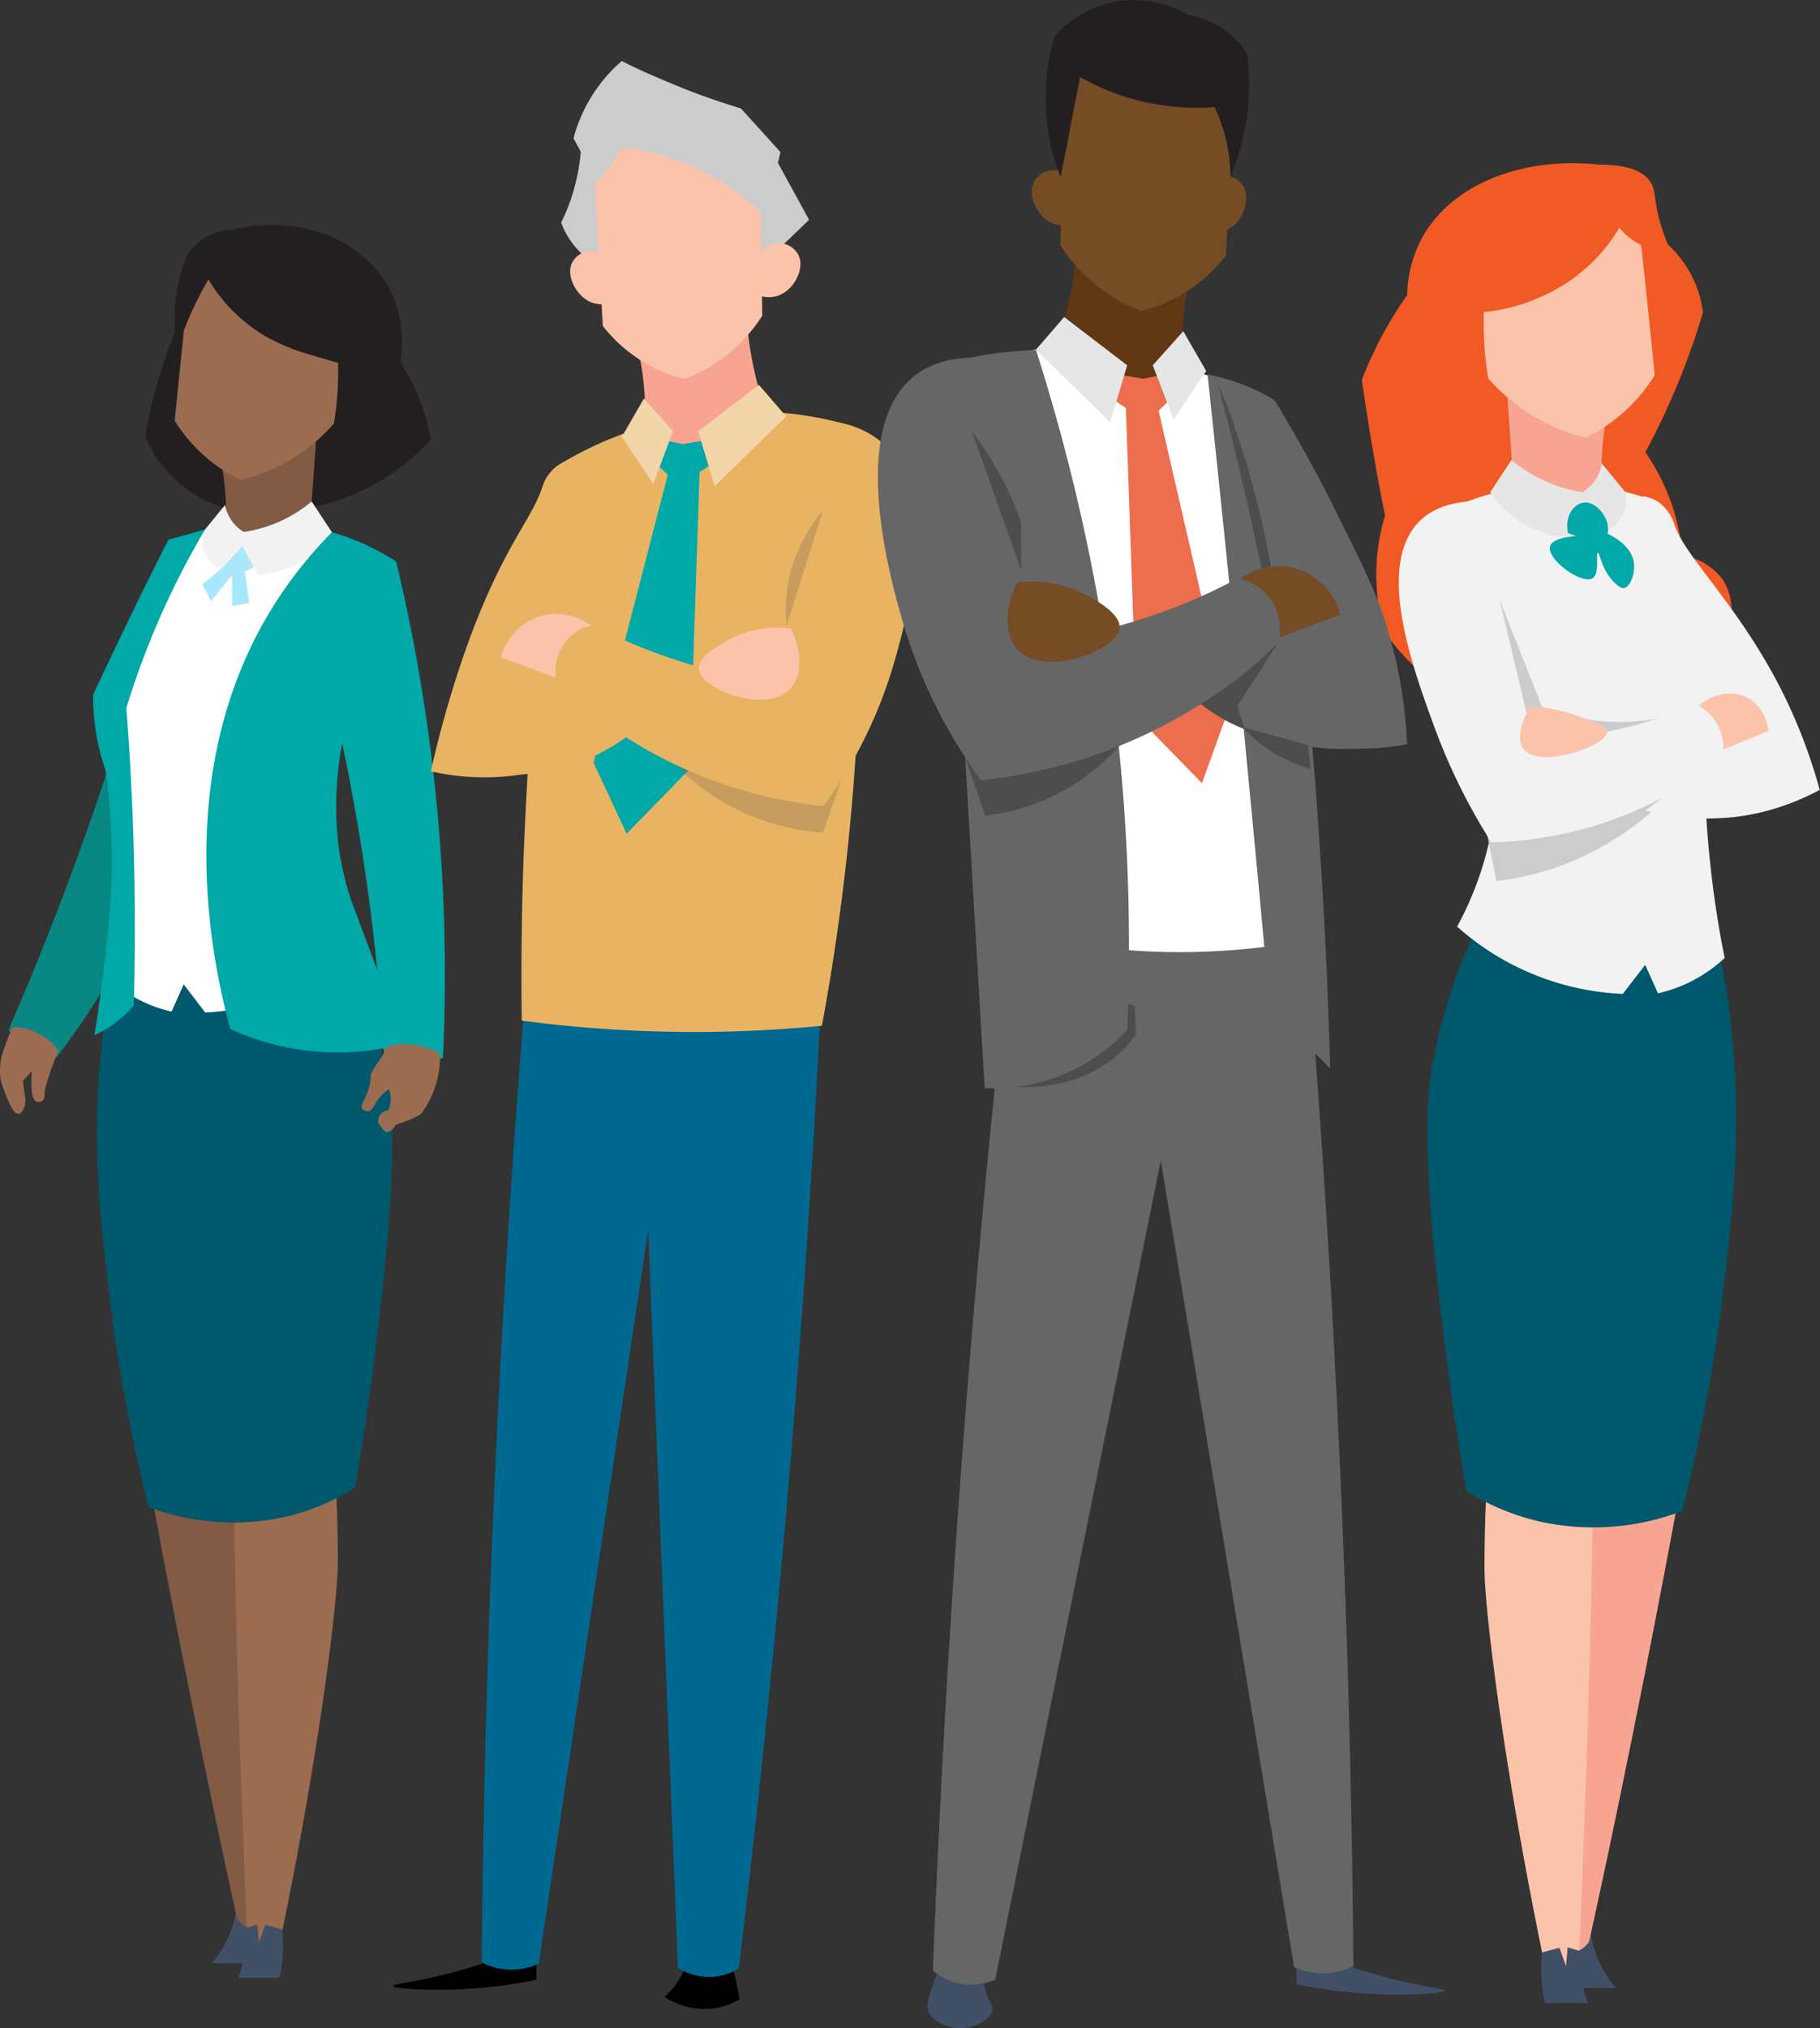 <svg xmlns="http://www.w3.org/2000/svg" viewBox="0 0 250.71 279.31"><rect x="0" y="0" width="250.71" height="279.31" fill="#333333" stroke="none"/><defs><style>.cls-1{fill:#231f20;}.cls-2{fill:#415066;}.cls-3{fill:#088783;}.cls-4{fill:#835b44;}.cls-5{fill:#9c6c51;}.cls-6{fill:#00586c;}.cls-7{fill:#fff;}.cls-8{fill:#00a8a7;}.cls-9{fill:#f2f2f2;}.cls-10{fill:#a9e7fc;}.cls-11{fill:#006992;}.cls-12{fill:#e8b463;}.cls-13{fill:#ccc;}.cls-14{fill:#f7a592;}.cls-15{fill:#fcc3ab;}.cls-16{fill:#f2d6a9;}.cls-17{fill:#736357;opacity:0.29;}.cls-18{fill:#f15a24;}.cls-19{fill:#e6e6e6;}.cls-20{fill:#666;}.cls-21{fill:#603813;}.cls-22{fill:#754c24;}.cls-23{fill:#ed6e4f;}.cls-24{fill:#4d4d4d;}</style></defs><g id="Layer_2" data-name="Layer 2"><g id="Layer_1-2" data-name="Layer 1"><path class="cls-1" d="M52.71,46.53a30,30,0,0,1,3.58,5.29,30.5,30.5,0,0,1,3.08,8.69,30.36,30.36,0,0,1-6.83,5.63,31.49,31.49,0,0,1-16.2,4.44,17.48,17.48,0,0,1-8.53-1.88A17.88,17.88,0,0,1,20,60.17c.23-1.38.52-2.81.86-4.26a69.85,69.85,0,0,1,8-19.79Z"/><path class="cls-2" d="M32.46,263.44a13.7,13.7,0,0,1-3.3,6.93h6.77a4.35,4.35,0,0,0,.45-5.8A4.1,4.1,0,0,0,32.46,263.44Z"/><path class="cls-3" d="M23.83,74.57C21.22,85.24,18,96.71,13.91,108.79s-8.37,23-12.72,33a6.91,6.91,0,0,0,6.59,3.81A95.85,95.85,0,0,0,22,120,95.7,95.7,0,0,0,27.79,91.1Z"/><path class="cls-4" d="M34.86,197.52c.38,3.45.72,6.94,1,10.46,1.74,19.47,2.41,38.19,2.26,56.06a3.45,3.45,0,0,1-2.83,1.71,3.42,3.42,0,0,1-2.63-1.52q-1.86-8.44-3.64-17-4.8-23-8.87-45.42Z"/><path class="cls-5" d="M46.05,201.4q.23,3,.35,6.17s.15,3.79.14,7.56c0,4.93-2.32,25.09-7.94,52.2a2.5,2.5,0,0,1-2.9,1.45,2.43,2.43,0,0,1-1.62-1.88q-.4-8.81-.73-17.71-.87-23.64-1.21-46.63Z"/><path class="cls-6" d="M16.4,130.11a115.2,115.2,0,0,0-2.16,11.94c-1.74,13.66-.6,24.16.65,35a237.7,237.7,0,0,0,5.57,30.48,32.92,32.92,0,0,0,18.88,1.36,31.81,31.81,0,0,0,9.58-4c.9-5.35,2.09-12.93,3.18-22.06,2.84-23.6,1.86-30.69,1.37-33.66a69.13,69.13,0,0,0-7.54-21.58Z"/><path class="cls-7" d="M23.83,74.57a35.29,35.29,0,0,1,12.4-2.28,36,36,0,0,1,18,4.84q-2,5.33-3.85,11.12c-2.28,7.12-4.1,13.94-5.56,20.38a43.39,43.39,0,0,0,5.28,21.93,35.18,35.18,0,0,1-21.84,8.87l-2.95-3.86-1.68,3.75a19.1,19.1,0,0,1-4.77-1.79,19.33,19.33,0,0,1-4-2.87c.62-3.13,1.17-6.44,1.61-9.93a143.49,143.49,0,0,0,1.14-18.67,11.84,11.84,0,0,1-2.42-2.71,12.49,12.49,0,0,1-1.86-7.69C14.52,93.32,15.76,91,17,88.53Q20.6,81.45,23.83,74.57Z"/><path class="cls-8" d="M52.73,76.32l1.84,1a244.86,244.86,0,0,1,5.8,35.76,245.29,245.29,0,0,1,.65,32.6,9.77,9.77,0,0,1-4.27.46,10,10,0,0,1-3.89-1.33,290,290,0,0,0-3.63-31.45c-1.4-8.21-3.07-15.88-4.88-23,1-2,2.11-4,3.34-6.13C49.36,81.34,51.06,78.72,52.73,76.32Z"/><path class="cls-4" d="M30.24,62.81A31.5,31.5,0,0,1,31,67.34a32.85,32.85,0,0,1-.17,7.16,19.64,19.64,0,0,0,2.69.75,20.44,20.44,0,0,0,9-.24q.59-8.36,1.19-16.71Z"/><path class="cls-5" d="M1.79,141.44a17.64,17.64,0,0,0-1.15,2.78A9,9,0,0,0,0,148.06a8.54,8.54,0,0,0,.65,2.32c.44,1.15,1.15,3.06,1.9,3,.51,0,.82-.94.85-1a3.24,3.24,0,0,0,0-1.62c-.08-.68-.17-1.31-.25-1.88l1.24-1.37a11.66,11.66,0,0,0-.06,1.22c0,1.17,0,2.68.69,3a.86.86,0,0,0,.86-.17c.29-.27.25-.72.25-1.11a14.64,14.64,0,0,1,.6-2.21,29.58,29.58,0,0,1,1.33-3.53,7.34,7.34,0,0,0-1.77-1.78A8.26,8.26,0,0,0,1.79,141.44Z"/><path class="cls-5" d="M26.16,38c-.39,3.49-.77,7-1.14,10.54-.33,3.16-.65,6.29-.95,9.41a21.86,21.86,0,0,0,9.12,8.17A25,25,0,0,0,46,58.34c.2-1.25.37-2.58.47-4a44.67,44.67,0,0,0-.57-11,18.53,18.53,0,0,0-11.4-6.27A17.82,17.82,0,0,0,26.16,38Z"/><path class="cls-9" d="M31,69.55l-3,3.67a4.78,4.78,0,0,0,.85,4,4,4,0,0,0,1.6,1.12l2.92-3.18,2.18,4a13,13,0,0,0,10.19-5.84q-1.41-2.13-2.81-4.26a18.76,18.76,0,0,1-9.35,4.2A5.56,5.56,0,0,1,31,69.55Z"/><path class="cls-1" d="M28.72,38.48a21.42,21.42,0,0,0,1.62,2.38,22.41,22.41,0,0,0,6,5.32A28.92,28.92,0,0,0,43.26,49a93.72,93.72,0,0,0,11.5,2.79c.44-1.75,1.59-7.28-1.36-12.46-3.73-6.54-12.49-9.87-21.5-7.67a7.88,7.88,0,0,0-4.94,2c-.66.64-1.52,1.73-2.22,4.61a24.94,24.94,0,0,0-.34,9.89,49.86,49.86,0,0,1,1.87-4.94A52.16,52.16,0,0,1,28.72,38.48Z"/><path class="cls-2" d="M33.88,265.54a16.78,16.78,0,0,1-.05,2.62,17.17,17.17,0,0,1-1,4.2h5.69c.14-.67.25-1.39.34-2.16a23.48,23.48,0,0,0,0-4.49l-2.33-.63c-.28.82-.57,1.63-.85,2.45-.08-.83-.15-1.67-.23-2.5Z"/><path class="cls-8" d="M45.72,73.31a58.67,58.67,0,0,0-8,10.06c-14.37,22.88-8.41,49.39-6,58.34a35.46,35.46,0,0,0,24.05,2l-7.5-20A42.47,42.47,0,0,1,46.57,116a46.88,46.88,0,0,1,5-26.44l2.76-12.36a28.33,28.33,0,0,0-3.05-1.74A29.8,29.8,0,0,0,45.72,73.31Z"/><path class="cls-8" d="M28.26,72.91a112.38,112.38,0,0,0-7.61,15.41c-1.29,3.21-2.36,6.29-3.25,9.21q.42,5.28.69,10.74c.52,10.53.6,20.61.34,30.19a13.62,13.62,0,0,1-2.05,2A14.1,14.1,0,0,1,13,142.56c.46-2.74,1-6.53,1.54-11.09.41-3.88.78-7.28.85-11.6a91.36,91.36,0,0,0-.85-13.81,28.52,28.52,0,0,1-.86-2.9,30.75,30.75,0,0,1-.85-7.51q1.52-3.23,3.07-6.48Q19.5,81.6,23.2,74.33Z"/><polygon class="cls-10" points="34.95 78.12 33.72 78.71 34.34 83.03 31.96 83.48 31.96 79.23 29.06 82.8 27.88 80.47 30.71 78.12 33.38 75.21 34.95 78.12"/><path class="cls-5" d="M53.24,144.17a9.16,9.16,0,0,1-.76,1.55,14.44,14.44,0,0,0-1.29,2c-.29.71-.06.77-.29,1.78-.42,1.89-1.41,2.68-1,3.23a1,1,0,0,0,.85.3c.63-.09.75-.88,1.48-1.8A5.73,5.73,0,0,1,53.58,150a4.16,4.16,0,0,1,.21,1.81,3.85,3.85,0,0,1-.3,1.1,1.78,1.78,0,0,0-.84.33,1.6,1.6,0,0,0-.56,1.37,6.48,6.48,0,0,0,.46.65c.3.38.45.58.63.63.38.11.93-.31,1.4-1,.41-.13.85-.28,1.31-.47A13.06,13.06,0,0,0,58,153.41a13.24,13.24,0,0,0,2.61-8.34,9.75,9.75,0,0,0-7.35-.9Z"/><path d="M94.82,269.61a10.42,10.42,0,0,1-.95,2.44A10.89,10.89,0,0,1,91.55,275a10.1,10.1,0,0,0,6.76,1.59,9.48,9.48,0,0,0,3.59-1.27l-1.17-5.6Z"/><path d="M67.19,267.81c-.27.88-.53,1.76-.79,2.64-1,.3-2.28.71-3.88,1.14-5.39,1.44-8.38,1.62-8.36,1.94s5.69.78,11.8.26a67.44,67.44,0,0,0,7.91-1.14l.12-6.22Z"/><path class="cls-11" d="M72.34,137.25q-1.84,22.69-3.17,46.3c-1.67,29.87-2.56,58.8-2.82,86.71a8.91,8.91,0,0,0,7.87.16q9.12-61.16,18.25-122.31L90.64,138Z"/><path class="cls-11" d="M113.13,136.88q-.73,15.35-1.76,31c-2.32,35.58-5.59,70-9.61,103.23a7.9,7.9,0,0,1-3.93,1.15A8.08,8.08,0,0,1,93.39,271L87.87,134.31Z"/><path class="cls-12" d="M83.64,102.34a31.79,31.79,0,0,1-6.94,3.19,33.41,33.41,0,0,1-17.35.7c1.29-5.77,2.7-10.48,3.82-13.89C68.55,76,73.08,72,74.69,67.14a5.84,5.84,0,0,1,2.08-3,5,5,0,0,1,2.15-.83q.22,3.87.56,7.84C80.4,82.11,81.84,92.54,83.64,102.34Z"/><path class="cls-12" d="M117.52,58.68a318.48,318.48,0,0,1,.87,34,315.65,315.65,0,0,1-5.17,48.59,182.06,182.06,0,0,1-21.35.81,181,181,0,0,1-20-1.52c-.1-8.76,0-17.93.47-27.46a473,473,0,0,1,4.87-49.22,50.47,50.47,0,0,1,40.27-5.19Z"/><path class="cls-13" d="M105.15,36.17c.63-.55,1.25-1.12,1.88-1.69,1.54-1.41,3-2.82,4.42-4.22l-4.28-7.81c.11-.5.23-1,.34-1.51l-5.44-6c-3-.92-6.2-2-9.56-3.44-2.44-1-4.73-2-6.85-3.1A20.59,20.59,0,0,0,83,11.15a21.28,21.28,0,0,0-4,7.9l1,1.83a26,26,0,0,1-.7,4.29,26.34,26.34,0,0,1-2,5.48,11,11,0,0,0,5.28,6Z"/><path class="cls-14" d="M102.79,43.24c.08,1.2.21,2.45.39,3.74A52.81,52.81,0,0,0,106,58.17L93.8,64.86,88.46,62a36.3,36.3,0,0,0,.39-6.22,36.94,36.94,0,0,0-1.09-8.18Z"/><path class="cls-15" d="M105,43.48a21.88,21.88,0,0,1-10.7,8.71,20.15,20.15,0,0,1-7.11-3.3,20.54,20.54,0,0,1-4.15-4q-.66-11.59-1.31-23.19a16.77,16.77,0,0,1,6-3.67c8.19-2.86,15.73,2,16.88,2.73Q104.84,32.1,105,43.48Z"/><path class="cls-15" d="M104.22,36.37a3.06,3.06,0,0,1,5.65-1.45c1.15,1.81-.39,5-2.69,5.8a4.25,4.25,0,0,1-3-.16Z"/><path class="cls-15" d="M84.57,37.26a3.07,3.07,0,0,0-5.73-1.14c-1,1.88.67,5,3,5.65a4.3,4.3,0,0,0,3-.33Z"/><path class="cls-13" d="M81.11,26.24a27,27,0,0,0,4.51-5.93A33.59,33.59,0,0,1,92,21.67a34.86,34.86,0,0,1,14.33,9l-.39-10.33A19.66,19.66,0,0,0,95.9,16a20.42,20.42,0,0,0-15,4.51Z"/><path class="cls-8" d="M92,65.37,89.4,62.92l1.32-2.46,3.34.7,4.58-.79c.52.71,1,1.43,1.57,2.14L96.37,65,95,105.92l-8.68,8.89-4.55-9.75Q86.84,85.22,92,65.37Z"/><path class="cls-16" d="M88.7,54.89l4,4.51L90,66.62l-4.35-6.45Z"/><path class="cls-16" d="M96.18,59.4q1.13,3.8,2.26,7.57l9.85-9.62L104.54,53Z"/><path class="cls-17" d="M89.61,101.37a32,32,0,0,0,23.74,13.32q2.72-7.69,5.42-15.41Z"/><path class="cls-12" d="M69.83,91c1.58.27,3.25.61,5,1,1,.26,2.06.54,3,.83q2,1.85,4.27,3.75c1.8,1.49,3.57,2.86,5.27,4.09a27.11,27.11,0,0,1-8.33,4.58A27.54,27.54,0,0,1,66,106.36a17.28,17.28,0,0,1,.94-11A16.27,16.27,0,0,1,69.83,91Z"/><path class="cls-15" d="M69,90.54a8.16,8.16,0,0,1,6-5.83A8.26,8.26,0,0,1,84,89.18l-6.56,4.48Z"/><path class="cls-12" d="M116,58.3q-2.11,9-4.58,18.32-2.34,8.85-4.79,17.29a70,70,0,0,1-13.43-3A70.3,70.3,0,0,1,81.7,86.06a6.58,6.58,0,0,0-3.89,2.4A6.78,6.78,0,0,0,76.7,94a61.67,61.67,0,0,0,12.22,9.16A62.22,62.22,0,0,0,113.45,111a63.15,63.15,0,0,0,9.79-20c1.64-5.8,6.47-22.89-1.67-30A12.41,12.41,0,0,0,116,58.3Z"/><path class="cls-15" d="M96.28,92.2c-.25-2,3.94-4.1,5.62-4.79a13.84,13.84,0,0,1,7.08-.83c1.42,3,1.56,6.28,0,8.12C105.79,98.48,96.63,95,96.28,92.2Z"/><path class="cls-17" d="M108.36,86.16a20.36,20.36,0,0,1,.2-5.83,21.49,21.49,0,0,1,4.79-10Z"/><path class="cls-18" d="M229.13,33.14A15.25,15.25,0,0,1,234.59,43c-.62,2.11-1.34,4.3-2.18,6.56a102.43,102.43,0,0,1-5.76,12.71A29.15,29.15,0,0,1,229,66.32a29.55,29.55,0,0,1,2.77,10.17,8.54,8.54,0,0,1,5.7,3.57,8.21,8.21,0,0,1,.87,5.82c-1.44,7.5-12.72,12.35-21.76,13.41a26.37,26.37,0,0,1-9.13-.5c-9.6-2.25-15-9.33-16.69-11.72a27.36,27.36,0,0,1-1.09-5.76A28.16,28.16,0,0,1,190.79,71c-.41-2-.81-4.14-1.19-6.25-.77-4.24-1.42-8.38-2-12.42a52.52,52.52,0,0,1,8.15-14.2c5.06-7.88,13.51-12.26,21.65-11.13A20.69,20.69,0,0,1,229.13,33.14Z"/><path class="cls-9" d="M221.55,108.42a26.24,26.24,0,0,0,7.12,3.28c10.23,2.93,19.23-1.42,22-2.92a73.65,73.65,0,0,0-5.3-13.8c-5.87-11.57-13.24-18.3-14.68-22.64a6,6,0,0,0-2.13-3.13,5.07,5.07,0,0,0-2.21-.86c-.16,2.65-.34,5.33-.57,8C224.88,87.68,223.4,98.37,221.55,108.42Z"/><path class="cls-2" d="M219.16,266.52a14.2,14.2,0,0,0,.6,2.37,14.54,14.54,0,0,0,2.85,4.88h-7.07a4.57,4.57,0,0,1-.48-6.07A4.3,4.3,0,0,1,219.16,266.52Z"/><path class="cls-14" d="M216.65,197.61q-.59,5.41-1.08,10.93c-1.82,20.35-2.52,39.92-2.36,58.61a3.26,3.26,0,0,0,5.71.19q1.94-8.82,3.8-17.78,5-24.08,9.27-47.49Z"/><path class="cls-15" d="M205,201.66q-.24,3.17-.37,6.46s-.15,3.95-.14,7.9c0,5.15,2.42,26.23,8.29,54.57a2.62,2.62,0,0,0,3,1.51,2.53,2.53,0,0,0,1.69-2q.42-9.21.76-18.52.93-24.7,1.27-48.75Z"/><path class="cls-6" d="M236,127.14a122.85,122.85,0,0,1,2.26,12.48c1.82,14.28.62,25.26-.69,36.61a246.25,246.25,0,0,1-5.83,31.86A34.39,34.39,0,0,1,212,209.52a33.15,33.15,0,0,1-10-4.17c-1-5.59-2.18-13.51-3.33-23.06-3-24.67-1.95-32.08-1.43-35.18a72,72,0,0,1,7.88-22.56Z"/><path class="cls-9" d="M228.19,69.07a37.14,37.14,0,0,0-13-2.38,37.51,37.51,0,0,0-18.77,5.07q2.09,5.55,4,11.62c2.38,7.44,4.29,14.57,5.81,21.3a45.22,45.22,0,0,1-5.51,22.93,36.64,36.64,0,0,0,22.82,9.27l3.09-4c.59,1.31,1.17,2.62,1.76,3.92a19.7,19.7,0,0,0,5-1.87,19.9,19.9,0,0,0,4.19-3q-1-4.89-1.69-10.37A151.9,151.9,0,0,1,234.74,102a12.23,12.23,0,0,0,2.53-2.83,13,13,0,0,0,1.94-8q-2-3.66-3.87-7.45Q231.56,76.27,228.19,69.07Z"/><path class="cls-13" d="M233,97.59a27.34,27.34,0,0,1-6.1,1.59,28.67,28.67,0,0,1-14.46-1.81Q209.5,90,206.58,82.6q2.25,9.48,4.51,19a25,25,0,0,0,8.49.93A25.7,25.7,0,0,0,233,97.59Z"/><path class="cls-14" d="M221.48,56.78A34.4,34.4,0,0,0,220.92,69a20.94,20.94,0,0,1-12.22.53q-.62-8.73-1.24-17.47Z"/><path class="cls-15" d="M225.75,30.86q.62,5.47,1.19,11c.35,3.3.68,6.57,1,9.83A22.57,22.57,0,0,1,225.45,55a23.45,23.45,0,0,1-7,5.27A26.2,26.2,0,0,1,205,52.11c-.21-1.3-.39-2.7-.49-4.17a46.65,46.65,0,0,1,.59-11.52A19.38,19.38,0,0,1,217,29.86,18.59,18.59,0,0,1,225.75,30.86Z"/><path class="cls-19" d="M220.65,63.83l3.17,3.84a5,5,0,0,1-.89,4.23,4.22,4.22,0,0,1-1.67,1.17l-3.06-3.32L215.93,74A13.64,13.64,0,0,1,209.64,72a13.79,13.79,0,0,1-4.37-4.19l2.94-4.46a20,20,0,0,0,4.33,2.76A19.36,19.36,0,0,0,218,67.78a5.76,5.76,0,0,0,1.87-1.85A5.65,5.65,0,0,0,220.65,63.83Z"/><path class="cls-18" d="M223.07,31.35a22,22,0,0,1-1.69,2.49,23.57,23.57,0,0,1-6.26,5.56,26.4,26.4,0,0,1-7.25,3,27,27,0,0,1-14-.4,17.38,17.38,0,0,1,1.89-9c3.91-7.43,13.62-11.48,24.53-10.33,4.55,0,6.3,1.21,7.05,2.39s.48,2,1.09,4.57a26.36,26.36,0,0,0,1.69,4.86,8.11,8.11,0,0,1-2.88-.3A8.48,8.48,0,0,1,223.07,31.35Z"/><path class="cls-2" d="M217.68,268.71a17.17,17.17,0,0,0,.06,2.74,17.69,17.69,0,0,0,1,4.4H212.8c-.14-.7-.27-1.46-.35-2.26a24.93,24.93,0,0,1-.06-4.7l2.43-.65.9,2.55c.08-.87.15-1.74.23-2.61Z"/><path class="cls-8" d="M216,73.4l1.07.42c-2.27.21-3.34.72-3.54,1.43-.5,1.78,4.4,5.34,5.88,4.37,1-.67.36-3.44.69-3.48s.43,2.1,2.08,3.86c.52.55,1,1,1.48,1,.91-.13,1.56-1.94,1.43-3.33-.24-2.64-3.33-4-3.63-4.16a3.67,3.67,0,0,0-.11-1.66c-.44-1.39-1.87-2.87-3.27-2.62S215.51,71.26,216,73.4Z"/><path class="cls-13" d="M233.73,105.06a41.29,41.29,0,0,1-17.33,13.63,39.85,39.85,0,0,1-10.26,2.65l-3-15Z"/><path class="cls-9" d="M245.92,100.62c-1.62.27-3.33.62-5.13,1.07-1.07.27-2.11.55-3.09.85q-2.07,1.9-4.38,3.84c-2.27,1.91-4.5,3.65-6.66,5.23a25.7,25.7,0,0,0,9.55,1.06,26.07,26.07,0,0,0,13.44-5.13Z"/><path class="cls-15" d="M243.64,100.64c0-.33-.52-3.34-3-4.6s-6.15-.23-8.14,2.83l3.36,5Z"/><path class="cls-9" d="M203.84,69a96.62,96.62,0,0,0,3.36,20,95.32,95.32,0,0,0,4.6,12.91,60.5,60.5,0,0,0,21.75-4.95,6.73,6.73,0,0,1,2.84,2.47,7,7,0,0,1,.88,5A52.81,52.81,0,0,1,205.43,116a82.7,82.7,0,0,1-7.79-15.74c-3.1-8.45-8.14-22.28-2.17-28.41C196.93,70.37,199.43,69,203.84,69Z"/><path class="cls-15" d="M221.35,100.82c0-.74-1.44-1.27-3.72-2.12a22.77,22.77,0,0,0-6.89-1.42c-.63,1.19-2.08,4.24-.89,5.84C212,106,221.38,102.73,221.35,100.82Z"/><path class="cls-20" d="M168.31,97.82a36.14,36.14,0,0,0,7.75,3.57,37.08,37.08,0,0,0,17.76,1.12,63.69,63.69,0,0,0-2.67-15.83c-1.55-5.16-3.45-8.82-7-16-2-4.09-4.85-9.44-8.58-15.57l-5.66-2.3a93.15,93.15,0,0,1,1.5,9.91A97.26,97.26,0,0,1,168.31,97.82Z"/><path class="cls-2" d="M135.45,271.62a8,8,0,0,0,.55,3.28c.42,1.06.78,1.27.73,1.83-.13,1.39-2.65,2.74-4.94,2.56-1.54-.13-3.57-1-4-2.56-.08-.31-.15-.8.55-2.92a33.94,33.94,0,0,1,1.46-3.66Z"/><path class="cls-2" d="M185.56,268.24c.28.91.55,1.83.82,2.74,1,.32,2.37.75,4,1.19,5.61,1.5,8.7,1.68,8.68,2s-5.91.82-12.24.27a70.82,70.82,0,0,1-8.21-1.18l-.12-6.46Z"/><path class="cls-20" d="M180.22,132.74q1.91,23.55,3.29,48,2.6,46.5,2.92,90a9.16,9.16,0,0,1-3.66,1,9.27,9.27,0,0,1-4.51-.86L157.71,146.6l3.51-13.1Z"/><path class="cls-20" d="M138.93,132q-1.77,15.85-3.29,32c-3.48,36.84-5.79,72.66-7.13,107.37a8.21,8.21,0,0,0,3.83,1.83,8.38,8.38,0,0,0,4.75-.55q14.07-69.59,28.15-139.16Z"/><path class="cls-7" d="M129,50.24q1.47,17.15,3.18,34.6,2.5,25.56,5.36,50.42a71.57,71.57,0,0,0,42.87-.73A268.11,268.11,0,0,0,180,106c-.66-9.21-1.51-14.27-3.16-30.62-.89-8.74-1.51-15.87-1.9-20.46a80.4,80.4,0,0,0-32-6.81Z"/><path class="cls-21" d="M148.41,33.53c-.09,1.24-.22,2.54-.41,3.88A54.43,54.43,0,0,1,145,49L157.74,56l5.54-3a38.53,38.53,0,0,1,.72-15Z"/><path class="cls-22" d="M146.07,33.78a22.86,22.86,0,0,0,5.43,5.89,22.31,22.31,0,0,0,5.67,3.15,21.11,21.11,0,0,0,7.39-3.42,21.52,21.52,0,0,0,4.3-4.19q.69-12,1.37-24.07A17.42,17.42,0,0,0,164,7.33c-8.49-3-16.32,2-17.51,2.83Q146.27,22,146.07,33.78Z"/><path class="cls-22" d="M148.39,26.4a3.19,3.19,0,0,0-5.87-1.51c-1.19,1.88.4,5.2,2.79,6a4.47,4.47,0,0,0,3.08-.16Z"/><path class="cls-22" d="M168.28,24.37a2.62,2.62,0,0,1,2.68.85c1.5,1.72.37,5.44-1.83,6.34a3.37,3.37,0,0,1-2.06.1C166.09,27.86,166.8,25,168.28,24.37Z"/><path class="cls-23" d="M159.6,56.55,162.31,54l-1.37-2.56-3.48.73-4.75-.82-1.62,2.22,4,2.61,1.48,42.45,9,9.22,3.57-9.87Q164.38,77.24,159.6,56.55Z"/><path class="cls-20" d="M177.11,130a93.78,93.78,0,0,1-9.8,1,92.58,92.58,0,0,1-16.45-.61l-.42,7.61a61.44,61.44,0,0,0,27.4-1.09Q177.48,133.5,177.11,130Z"/><path class="cls-24" d="M156.34,138.5l.13,4a16.51,16.51,0,0,1-2.68,2.92c-6.21,5.32-14.56,4.39-17.06,4l17-11.63Z"/><path class="cls-20" d="M142.7,48.17a270.64,270.64,0,0,1,11.21,52.69,269.66,269.66,0,0,1,1.36,41,25.21,25.21,0,0,1-19.63,8q-2.12-36-4.24-72-1.58-13.56-3.16-27.12a48.49,48.49,0,0,1,14.46-2.51Z"/><path class="cls-20" d="M166.34,51.57q3,27.84,5.68,56.11,1.51,15.66,2.92,31.2l8.3,8.27c-.33-12.35-1-25.19-2-38.49-1.43-18.92-3.47-36.86-5.91-53.71a28.7,28.7,0,0,0-5.11-2.34A30.82,30.82,0,0,0,166.34,51.57Z"/><path class="cls-24" d="M172,93.31c.43-1.61.94-3.18,1.42-4.78s1-3.15,1.54-4.72l0,.27-1.62-7.86c-.56-2.62-1.12-5.23-1.74-7.84l-1.85-7.81-1-3.9-1-3.92c.55,1.23,1,2.49,1.5,3.75s.91,2.53,1.34,3.81c.86,2.55,1.62,5.14,2.3,7.74s1.28,5.24,1.79,7.88,1,5.3,1.28,8l0,.16-.05.11c-.64,1.53-1.26,3.07-1.92,4.59S172.72,91.81,172,93.31Z"/><path class="cls-1" d="M169.5,24.25a32.4,32.4,0,0,0,2.19-7.68,32,32,0,0,0,.12-9.13,11.72,11.72,0,0,0-2.92-3.17,12,12,0,0,0-5.12-2.19A15,15,0,0,0,152.93.37a14.76,14.76,0,0,0-7.69,4.69,30.61,30.61,0,0,0-.47,15.05,28.52,28.52,0,0,0,1.34,4.26c.49-2.51,1-5,1.46-7.55.41-2.08.81-4.15,1.22-6.21a33,33,0,0,0,5,2.31,33.08,33.08,0,0,0,13.52,1.83,23.07,23.07,0,0,1,.94,2.31A22.64,22.64,0,0,1,169.5,24.25Z"/><path class="cls-19" d="M163,45.62l-4.21,4.69c1,2.49,1.91,5,2.87,7.49l4.5-6.7Z"/><path class="cls-19" d="M155.27,50.31l-2.34,7.85-10.23-10,3.89-4.5Z"/><path class="cls-24" d="M157.34,98.4a29,29,0,0,1-21.63,13.93q-2.29-6.69-4.58-13.36Z"/><path class="cls-20" d="M183.72,85.13c-1.76.29-3.62.67-5.57,1.16-1.17.29-2.3.6-3.37.93C173.3,88.59,171.72,90,170,91.4c-2,1.67-4,3.19-5.89,4.57a34.41,34.41,0,0,0,25.05,6.94A23.69,23.69,0,0,0,187,90,22.7,22.7,0,0,0,183.72,85.13Z"/><path class="cls-22" d="M184.65,84.66a9.11,9.11,0,0,0-6.74-6.5,9.22,9.22,0,0,0-10,5l7.31,5Z"/><path class="cls-20" d="M135.71,49.31c.8,6.39,1.8,13.08,3.06,20,1.2,6.68,2.54,13,4,19.08a78.51,78.51,0,0,0,15-3.29,79.19,79.19,0,0,0,12.77-5.46,7.39,7.39,0,0,1,4.34,2.67,7.58,7.58,0,0,1,1.24,6.19,68.55,68.55,0,0,1-13.63,10.22,69.69,69.69,0,0,1-27.36,8.72,70.45,70.45,0,0,1-10.92-22.3c-1.64-5.8-7.4-26.32,1.86-33.45C129.24,49.23,133.31,49.14,135.71,49.31Z"/><path class="cls-22" d="M154.22,86.52c.28-2.23-4.4-4.58-6.27-5.34a15.36,15.36,0,0,0-7.9-.93c-1.58,3.37-1.74,7,0,9.06C143.61,93.52,153.83,89.64,154.22,86.52Z"/><path class="cls-24" d="M171.14,100.12a20.17,20.17,0,0,0,2.74,2.48,20.39,20.39,0,0,0,6.63,3.27c-.11-1.09-.23-2.18-.35-3.27Z"/><path class="cls-24" d="M176.09,88.45a51.85,51.85,0,0,1-3.89,3.62,52.83,52.83,0,0,1-6.81,4.87,23.44,23.44,0,0,0,2.12,1.5,21.86,21.86,0,0,0,4,2c-.35-1.06-.71-2.12-1.06-3.19Q173.27,92.84,176.09,88.45Z"/><path class="cls-24" d="M140.62,71.82a45.23,45.23,0,0,0-6.72-12.38l6.81,19.19Z"/></g></g></svg>